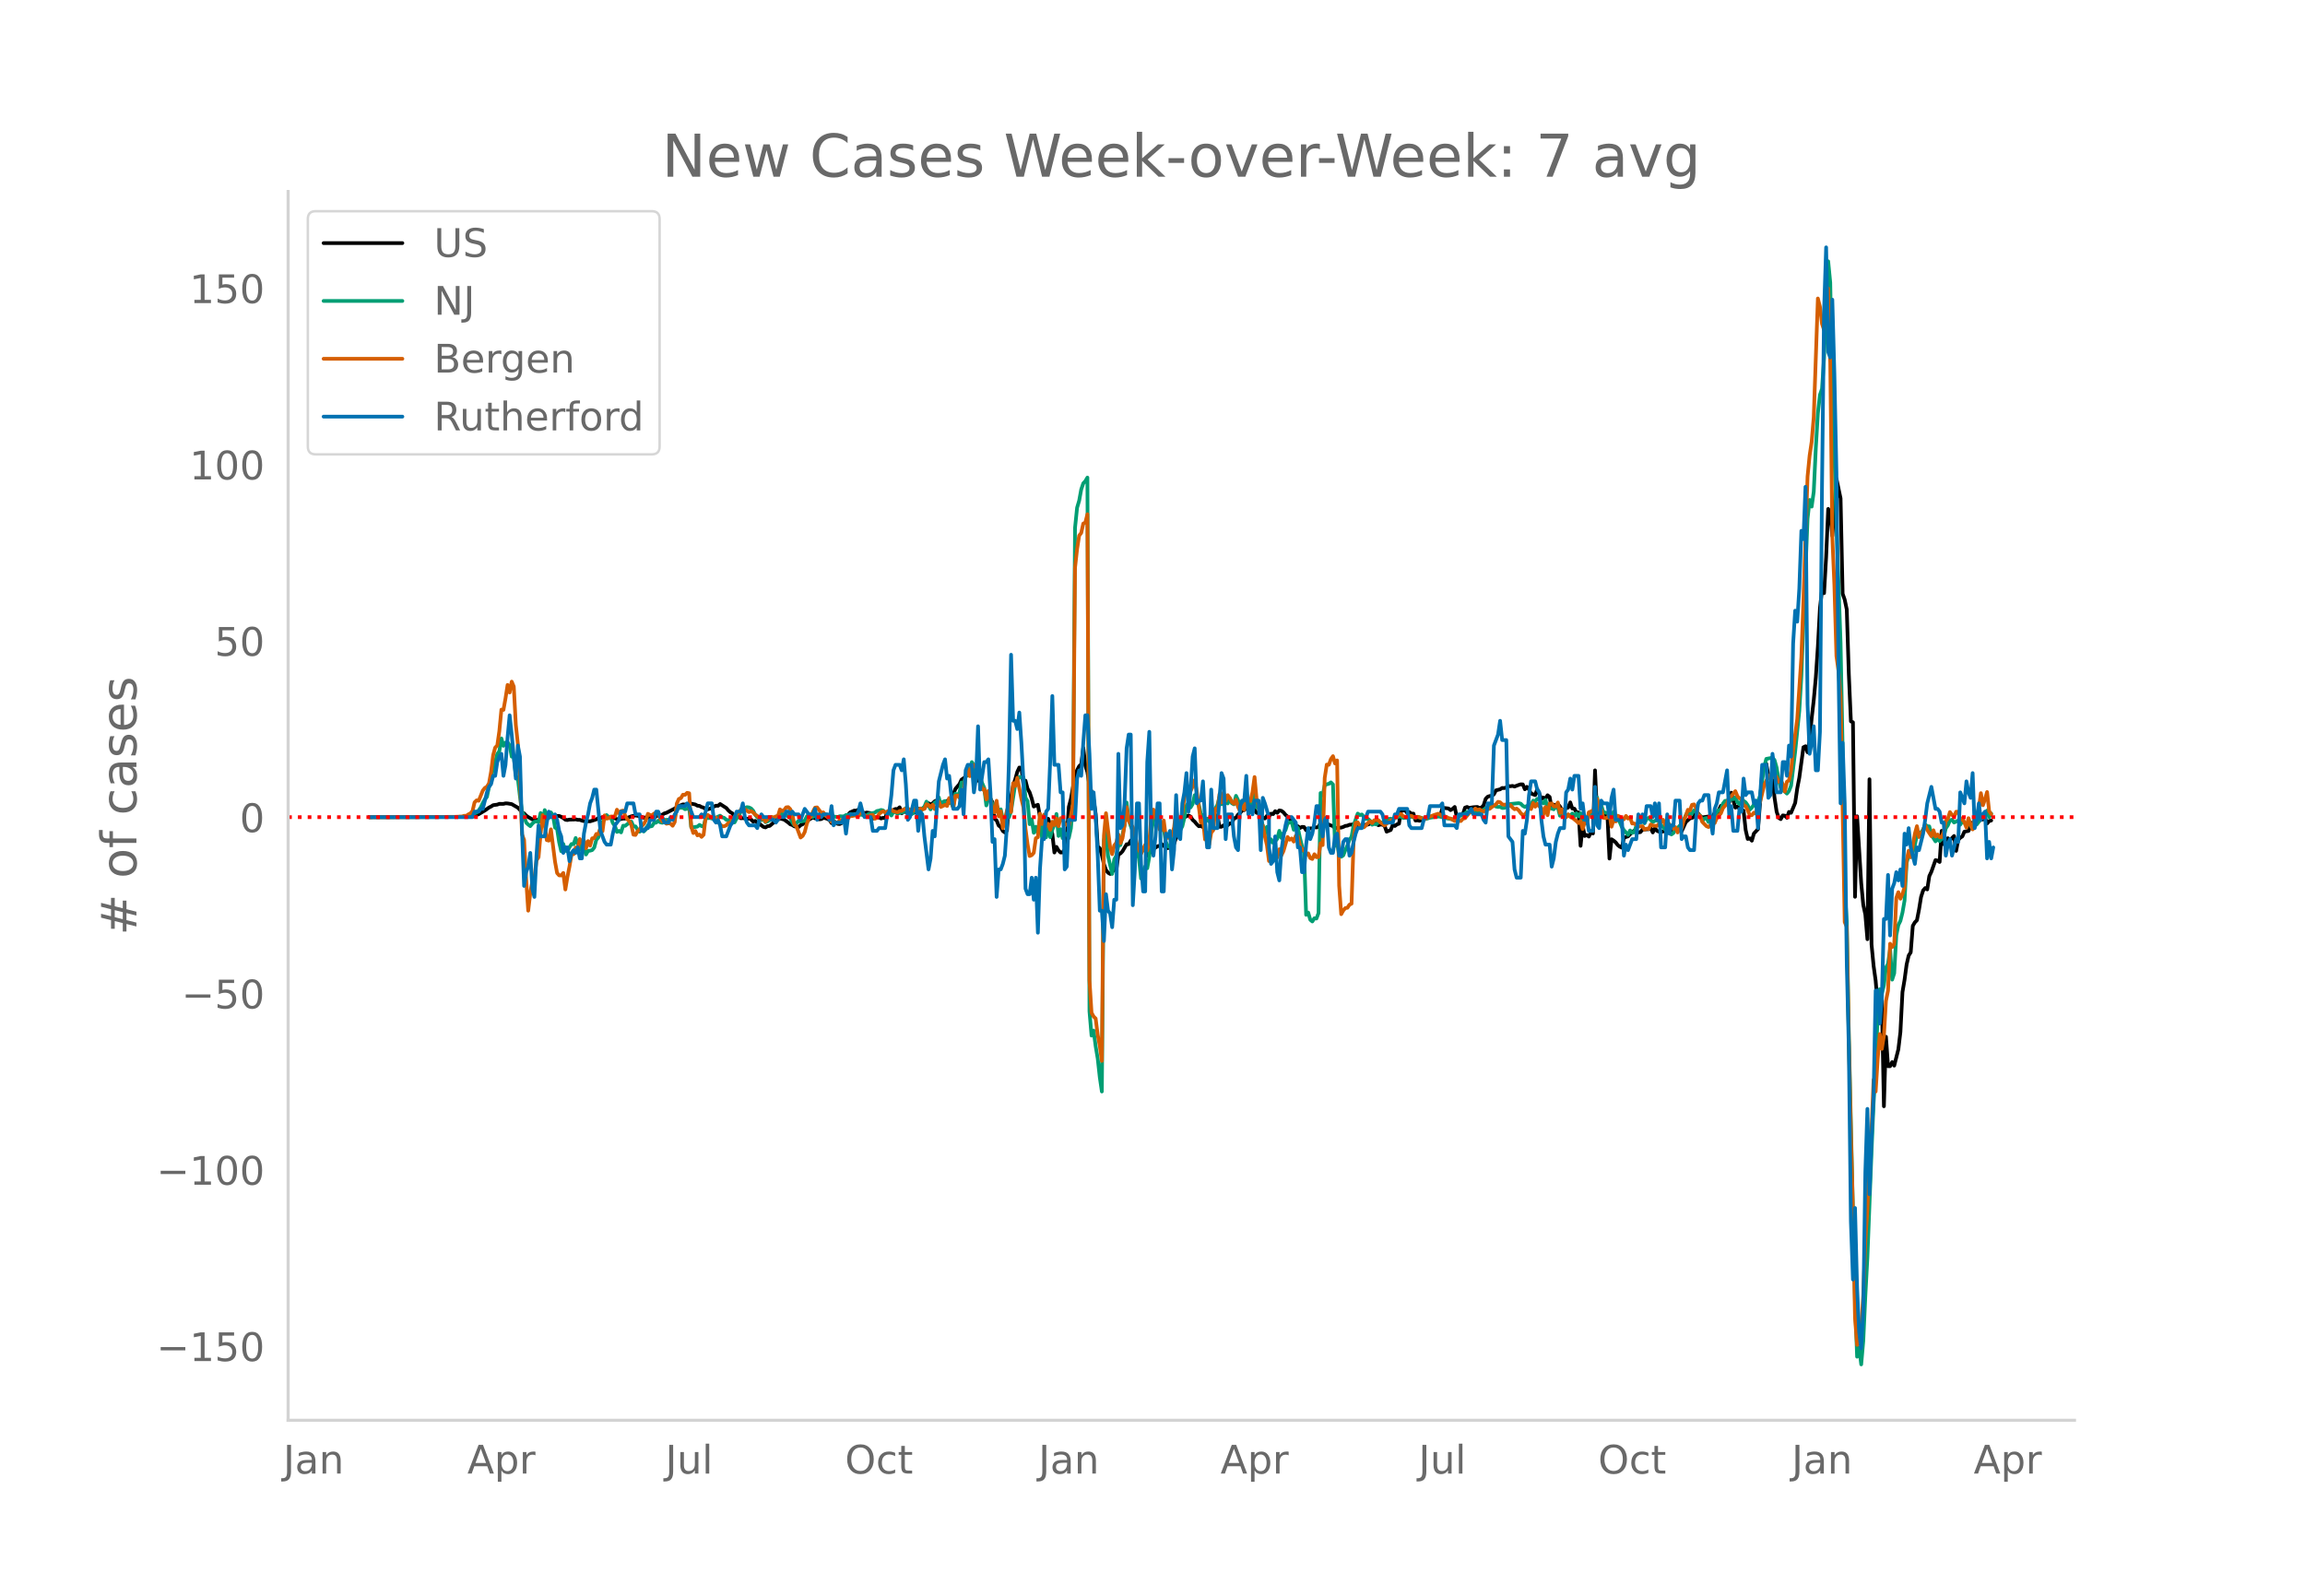 <svg height="864" viewBox="0 0 936 648" width="1248" xmlns="http://www.w3.org/2000/svg" xmlns:xlink="http://www.w3.org/1999/xlink"><defs><style>*{stroke-linecap:butt;stroke-linejoin:round}</style></defs><g id="figure_1"><path d="M0 648h936V0H0z" style="fill:#fff" id="patch_1"/><g id="axes_1"><path d="M117 576.72h725.4V77.76H117z" style="fill:none" id="patch_2"/><path clip-path="url(#pc4ce9378fd)" d="m149.973 331.808 37.707-.104 3.352-.146 1.675-.33 1.676-.615 1.676-1.002.838-.493 1.676-1.203.838-.415.838-.543 1.676-.227.838-.314 1.675.008.838-.204.838.032 1.676.279 2.514 1.457.838.863.838 1.085.838.347.838.91.838.59 1.676.92.837.194.838-.003.838.208.838-.423.838-.154.838-.036.838-.327.838-.449.838-.581.838-.2.838.362 1.676.048.838.348.838.499.838.682.837.124.838-.184 1.676-.01.838-.096.838.222.838-.02.838.325.838.194 2.514.088 1.676-.518.838-.282.837-.532.838-.006.838-.33 1.676.047.838.011.838-.144.838.432.838.047.838.39.838.124 1.676-.356.838.026 2.513-.94 1.676-.357 1.676.289.838.404.838.242 1.676-.256.838.46 2.514-.738.838-.502.838.004.837-.204.838-.534.838-.241 3.352-1.733 1.676-1.097.838-.224.838-.366.838.082 1.676-.3.838-.079 1.675.351.838.49.838.076.838.476.838.218.838.627.838.035.838-.188 1.676-.885.838-.363.838.037.838-.715 2.513 1.616.838.993.838.738.838.467.838 1.339.838.006.838-.162.838.78.838-.06.838.115.838.271.838-.288.838.439.838.89.838-.29.837.686.838.461 1.676 1.277.838.217.838-.52.838-.07 2.514-2.143 1.676-.887 1.676.433 1.675 1.201.838.737.838.285.838.547.838.076.838.216.838-.782.838-.378.838-.846 3.352-1.982.838.424.838-.556.837.946.838-.075.838-.499.838.121.838.282.838.462.838 1.245.838-.858 1.676 1.196.838.05.838-.423 1.676-3.018.838-.315.837-.971 1.676-.73.838.02.838-.395.838.755.838.227.838.459.838-.273 1.676.243.838 2.222.838-.506.838.11.838-.082.838.417.837-.262.838.198.838-2.658.838.445 1.676-1.197.838-.397.838.075.838-.745.838 2.46.838-.772.838.257.838.062.838-.381.838.172.837.412.838-1.983.838.332.838.153.838-.05.838-.208.838-1.54.838-.544.838.512.838-.473.838-.826.838-.36.838.017.838 1.258.838-.165.837-.634.838-.264.838-.533.838-.943.838-1.146.838-2.25 1.676-1.983.838-1.827.838-.536.838-.725.838-.98.838.538.838-.16.838.021.838 1.587.837.336.838 1.15.838 1.952.838 1.259 1.676 3.068.838.352.838 1.315.838 6.755.838.647.838 2.084.838.64.838 1.56.838.615.838-.765.837-12.42.838-1.157.838-4.664.838-2.522.838-3.044.838-1.815.838.127.838 6.686.838-1.472.838 3.27.838 1.465.838 2.525.838 3.244 1.676-.72.837 4.89 1.676 1.999.838-.266.838-.938.838 2.629.838 3.533.838 7.538.838-2.28.838 1.465.838.82.838-.057.838-1.138.838-5.093.838-12.253.837-3.228 1.676-9.527.838-2.157.838-1.61.838-.735.838-6.683.838 7.133.838 2.692.838 5.506.838 2.432.838 3.345.838 5.617.838 13.368.838.625.838 2.788.837 3.719.838 2.368.838 1.072.838.513.838-.788.838-.963.838.139.838-6.273.838-.42.838-.88 1.676-2.87.838-.01.838-1.53.838 1.88.837-.058.838.366.838 1.012.838.509.838-.328.838.663.838 2.128.838-1.03.838-.646.838-1.28.838-.327.838-.534.838-.188.838-.695.838.809.837-.025.838.864.838-.515.838-.334.838-.929 1.676-5.057.838-1.798.838-2.49.838-1.366.838-.491.838-.27.838.434.838 1.35.838.723.838 1.04.837.806.838-.06.838.41.838-2.53.838-.78.838.051.838-.355.838-.692.838.059.838-.547.838 4.686.838-.024.838-.57.838-.186.838.126.837-.742.838.107.838-2.175.838-.223.838-1.262.838-.658.838-1.086.838-.088.838-.88.838-1.151.838-.204.838 2.053.838.036.838 1.233.838.177.837 1.123.838.634.838.358.838-1.067.838.3.838-1.179.838.176.838-1.175.838.656.838-.973.838.155.838.625.838 1.011.838.717.838 1.106.838-.187.837 1.973.838.992.838.043.838.707.838-.466.838.076.838 1.325 1.676-.793.838.075.838-.58.838.144.838-.24.838-1.592 2.513.338 1.676.695.838.208.838.997.838-.25 1.676-.093.838-.28.838-.405.838-.105.838-.376.838-.046.838-.159.837-.027 1.676.722 2.514-.498.838-.08 1.676-.743.838-.248.838.258.838 1.032.838-.297.838.07.838.4.837 2.432 1.676-.69.838-2.123.838.506.838-.644.838-.287.838-5.414.838.066.838-.12.838 1.14.838-.379.838.627.838-.004.838 2.803.838-.092.837.21 4.19-1.662.838.006.838-.171.838.063 1.676-.274.838-2.977.838-.2 1.676.2.837.664.838-.522.838-.767.838 4.113.838-.587.838-.41.838-.235.838-2.603.838-.284.838.4 1.676-.28 1.676-.112.838.436.837-.201.838-.867.838-2.661.838-.87.838-.277.838-.083.838-.63.838-1.594 1.676-.42.838-.547.838.064.838-.265.838-.572.838.076.838-.138.837.256 1.676-.647.838-.256.838.035.838 1.977.838-.988.838 1.056.838 1.66 1.676.632.838-2.386.838 1.844.838 2.131.838-.58.837.426.838-1.364.838.686.838 4.622.838-1.477.838.169.838-.435.838.992.838 1.478.838-.301.838-.474.838-.26.838-2.102.838 2.498.838.046.837 1.563.838-.042.838 13.569.838-8.155.838 4.167.838-.432.838.668.838-1.688.838.444.838-25.65.838 18.034.838-.798.838.658.838-.36.838.849.837-.328.838 17.763.838-7.836.838.542.838.707.838 1.094.838.675.838.382.838-3.96.838-.379.838-.232 1.676-1.748.838-.575.838.167.838.543.837-.118.838-1.024 2.514-.17.838-.348.838 1.678.838-1.727.838 1.05.838.35.838.095 1.676-.312.838-2.953.838 2.547.837.034.838-.587.838-.193.838-.005.838.26.838.924 1.676-3.708 1.676-1.493.838-.206.838-.426.838-2.212.838.887.838 1.098.837.457 2.514-.372.838 1.067.838-1.03.838-1.49.838.958.838-2.152.838-1.68.838.106.838-1.264 1.676-.159.838-3.999 1.675 6.051.838-.389.838.741.838.326.838.608.838 7.797.838 3.642.838-.246.838.946.838-2.938 1.676-1.754 1.676-22.26.838-3.107.837-1.125.838 4.755 1.676 1.341.838 7.671.838 5.604.838 2.51.838.551.838-1.515.838.115.838.84.838-2.369.838.357 1.676-4.017.837-5.896.838-4.347 1.676-12.359.838-.417.838 2.47.838-5.056.838-8.765.838-7.395.838-9.16.838-12.525.838-15.575.838-7.42.838 1.267.838-14.633.838-19.57.837 1.894.838 9.08 1.676-23.277 1.676 8.015.838 38.72.838 2.417.838 3.987.838 26.208.838 19.21.838.388.838 70.87.838-32.69 1.675 27.166.838 8.8.838 3.916.838 10.023.838-64.953.838 67.068.838 8.676.838 6.044.838 10.068.838.588.838-2.674.838 43.027.838-28.235.838 11.962.838-.002.837-1.667.838 1.438 1.676-6.618.838-7.019.838-16.252.838-4.948.838-6.21.838-3.65.838-1.339.838-10.725.838-1.429.838-.842.838-4.296.838-5.17.837-2.621.838-.99.838.553.838-5.397.838-1.778 1.676-4.729.838.202.838.552.838-12.641.838 5.431.838-1.885.838-.547.838.796 1.676-1.693.837 6.04.838-4.361.838-.995.838-.506.838-1.944 1.676-.302.838-1.916.838-1.493.838-.133.838-.707.838.168.838-.43.838-.115.838-.69.837 2.312.838-.997.838-.23h0" style="fill:none;stroke:#000;stroke-linecap:round;stroke-width:1.5" id="line2d_1"/><path clip-path="url(#pc4ce9378fd)" d="m149.973 331.807 37.707-.096 2.514-.258.838-.194.837-.331.838-.684.838-.28.838-.897.838-1.23.838-1.795.838-1.5.838-.96 1.676-8.089.838-3.325.838-2.6.838-3.382.838-1.129.838-5.214.837 3.006.838-1.309.838-.163.838 1.301.838 4.572.838-.085.838 7.762.838 1.396.838 7.14.838 5.979.838 1.845.838 2.732.838.81.838.638.838-1.018.837-.767.838-.129.838.314.838-3.736.838 3.623.838-4.807.838 1.98.838 1.226.838-2.266.838 1.262.838 4.896.838.585.838 5.395.838 3.623.838-2.935.838 2.704.837.281.838-1.681.838-1.31.838.094.838-2.518.838 2.419.838.221.838 2.515.838-1.181.838 2.722.838-1.453.838-.097.838-.233.838-1.034.838-3.174.837-.93.838-3.92.838-2.417.838-1.22.838-1.53.838.811.838-.016.838 2.44.838 1.1.838 2.513.838-.426.838.608.838-2.713.838.041 1.675-1.287.838-.417.838 1.932.838.012.838 1.35.838.812.838-.748.838.652.838-.848.838-1.688.838.541.838-.21.838-1.315.838-.066.838-.811.838.69.837.171.838-1.15 1.676-.091.838-.373.838.064.838-.355.838-4.192.838.097.838-.124.838.071.838.54.838-.185.838-.511.838 8.02.837.002 1.676-.254.838-.695.838.47.838.258.838-3.522.838.06.838-.088 1.676.447.838-.585 1.676-.778.838.645.837.248.838.783.838.136 1.676.965.838-.062.838-1.649.838-.732.838-2.087 1.676-1.389.838-.336.838.131.838.405.838.908.838 1.658.837 1.046.838.73.838.42.838-.48.838 1.295.838-.33 3.352-1.856.838-.258.838-1.244.838.205.838.815.838-.138 1.675 1.025.838 1.93.838 1.129.838-.785.838-1.074.838.325 1.676-.302.838-1.757.838-.802.838.993.838-.018.838-.486.838-.132.837-.357.838.314.838-.053.838-.36 2.514.795 2.514.327.838-.34.838.077.838-.043.838-.489.838-.092.837-.228.838.028.838.258.838-.392.838-.129.838.39.838.099.838.345.838-.11.838-.639 2.514-.548.838-.65.838-.126.838-.302.837.212.838.73.838.496.838-.33.838 1.15.838-1.46.838.154.838.645.838-.454.838-.014.838-.428.838-1.45.838 2.33.838.414.838-.352.837-.92.838-1.761 1.676 1.607.838-1.193.838-.668.838-2.084 1.676 3.153.838-1.518.838-1.264.838-.454.838-1.603.838 3.503.838-1.75.837-.295.838 1.11.838-.306.838-.056.838 1.719.838-5.494.838.793.838-1.24.838-4.09.838.348 1.676-4.996.838 1.585.838-5.194.838 1.218.838 3.925.837-.845.838 1.934.838 2.32.838 1.923.838 7.129.838-2.767h.838l.838 2.267.838.919.838-.553.838 2.725.838-1.016.838 4.038.838-.19.838-.55.837-.067.838-2.53 1.676-10.847.838-1.76.838-1.241.838.193.838-.016.838 8.248.838 1.396.838 9.367.838-1.985.838 5.482.838-2.483.838 2.745.837-5.203.838 6.83.838-6.673.838 6.592.838-4.945.838 4.906.838-3.027.838-2.114.838-4.277.838 8.927.838-2.764.838 3.646.838-1.845.838.132.838 1.665.837-3.925.838-9.685.838-112.342.838-8.183.838-2.822.838-4.586.838-2.485.838-.893.838-1.442.838 216.744.838 9.87.838-2.055.838 6.38.838 5.012.838 7.628.838 5.726.837-101.968.838-3.96.838 10.285 1.676 7.292.838-5.899.838-1.488.838-4.086.838-.248 1.676-8.181.838-9.1.838 6.962.838 2.58.838 2.114 1.675 8.396.838 2.66.838 8.163 1.676-4.925.838.751.838-4.729.838-10.498.838-4.201.838-2.907.838-.025.838 5.086.838.373.838.854.837 5.344.838 1.72.838.438.838.29.838-4.669.838-5.47.838 1.223.838 1.682.838-1.564.838-3.476.838-4.92.838-1.142.838 1.89.838-1.395.838-3.602.838 1.568.837 2.29.838 3.846.838.528.838 2.932.838-1.626.838 1.126.838-2.31.838-1.587.838-1.285.838-1.52.838-3.11.838 2.87.838-1.044.838-.085.838.788.837-2.066.838 1.985.838.429.838-3.444.838 1.735.838 2.731.838-2.374.838 2.96.838-3.085.838-.324.838 2.34.838.488.838-5.049.838 5.245.838-.05.837 4.539 1.676 5.737.838-2.305.838 6.771.838-1.69.838 1.44.838-.669.838-1.002.838-3.231.838 2.881.838-1.985.838-1.207.838-2.693.838-.405.838-.143.837 3.126.838-1.36.838.632.838 3.996.838 3.367.838 2.804.838 25.094.838-.922.838 2.94.838.686.838-1.313.838.126.838-2.208.838-48.774.838.933.837-4.105.838-.357.838-.2.838-.588.838.837.838 24.919.838-1.56.838 5.669.838.354.838-.566.838-2.154.838-1.817.838-2.366.838-1.213.838-4.61 1.675-4.815.838.608.838-.235.838 1.018.838.783.838.016.838.691.838 1.647.838-.334.838.2.838-.785.838-.058.838.168.838-.124.837-.951.838-.52.838-.042.838.193.838-.617.838-.076.838-.4.838.105.838.488 2.514-.147.838-.433.838.38.838-.025.838-.157.837.14 2.514.69 1.676-.528 3.352-.565 1.676.337 1.676.456 2.513.396 4.19-1.916.838-.438.838-.64 2.514-.01.838-.269 1.676.134.837-.198.838-.58.838-.427.838-.735.838-.17.838-.053.838-.258.838.366.838.196.838-.072.838.473.838-.021 1.676-.719.838-.882 3.351-.332.838.21.838.862.838.467.838-.4.838.002.838-.625.838-1.538.838.313.838-1.06.838.286.838 1.071.838.507.837-1.377.838 3.296.838-.164 1.676.643.838-1.025.838.313.838 3.326 1.676-.935.838 1.004.838-.541.838.612.838-1.05.838 1.172.837-1.239.838 1.235.838-1.288.838 4.71.838-2.406.838 1.888.838-4.113.838.156.838-.62.838 1.956.838-7.965.838 5.616.838-2.488.838 2.808 1.675.433.838-1.115.838 3.586.838-2.992.838 3.35.838-.35.838 1.192.838 1.983.838 1.249 1.676 1.92.838-1.798.838.979.838-.208.838-2.632.838-1.27.837-.084.838-.482.838.776.838-1.748.838-.442 1.676 1.714.838-.54.838-.09.838.38.838 1.572.838.62.838 1.188.838-.242.838.917.837 1.23.838-.592.838-1.864.838-.147 1.676-1.822.838-1.472.838-1.895.838-1.537.838 1.666.838-.926.838-1.237.838.686.838 1.136.838.4.837 2.207.838-1.103.838-.191.838 1.651.838-.352.838-1.168.838-.763.838-1.796.838-.822.838-.143.838-2.45.838-1.104.838-.06.838.07.838-.763.838.041.837-.75.838 2.012.838.758.838-1.442.838.115.838.627.838 1.182.838 1.773.838-.843.838-1.19.838.667.838-1.658.838-2.84 1.676-11.625.837-3.132 1.676-.318.838-.207.838 1.05.838 3.038.838 5.164.838 2.95.838 1.055.838.58.838.782.838-1.04.838-2.15 1.676-13.873 1.675-16.528.838-14.248 2.514-63.782.838-7.626.838 2.715.838-6.087.838-17.62.838-14.174.838-7.46.838-2.472.838-12.62.838-21.59.838-17.597.837 8.648.838 45.983.838 23.138.838 29.024 1.676 48.205.838 42.806.838 57.171.838 13.085.838 46.27 2.514 107.268.838 23.221.838-3.798.837 6.924.838-9.503.838-18.21.838-15.706 1.676-42.912.838-19.748.838-14.39.838-21.792.838-10.111.838 1.769.838-3.37.838-7.202.838-1.504.838-5.84.837 12.277.838-2.596.838-15.35.838-4.232.838-1.677.838-3.385.838-4.833.838-15.316.838-3.11.838.714.838-2.001.838-2.794.838-4.213.838-.615.838-.4.837-1.088.838-2.084.838.663.838.088.838 3.436 1.676 2.649.838-.956.838.855.838-.896.838-.655.838-3.662.838-1.197.838-2.034.838-.247.838 1.138 1.675-.797.838 1.677.838-1.32.838.454.838.9.838-1.328.838 1.757.838 1.25.838-2.724.838.914.838-1.098.838-1.744.838.106 1.675-2.907.838 2.757.838-1.53h0" style="fill:none;stroke:#009e73;stroke-linecap:round;stroke-width:1.5" id="line2d_2"/><path clip-path="url(#pc4ce9378fd)" d="m149.973 331.807 34.355-.11 3.352-.131.838-.307.838.022.838-.593.838-.417.837-.921.838-3.534.838-.834.838.176 1.676-4.148.838-1.053.838-.527.838-1.338.838-4.675.838-6.737.838-3.116.838-.834.838-5.838.838-8.734.837.11.838-4.697.838-5.442.838 3.072.838-4.41.838 1.996.838 15.603.838 7.77.838 14.264.838 22.406.838 2.216.838 15.999.838 12.75.838-7.132.838-5.004.837-1.12.838-7.153.838-1.295.838-9.459.838-7.637.838 3.797.838 6.364.838.198.838-4.587 1.676 13.167.838 4.587.838.944.838.022.838-1.01.838 6.715.837-5.113.838-4.191.838-5.026h.838l.838-2.721.838.57.838-3.994.838 1.536.838-.965.838 3.204.838-2.94.838 1.843.838-2.963.838-.11.838-1.668.837.066.838-2.523.838 1.36.838-6.452.838 1.317.838-.176.838-.68 1.676.022.838-2.787.838 1.426.838-.877.838-.198.838 2.107.838 1.448.837.659.838 1.777.838 3.797.838.11.838-1.493.838-.746.838-1.383.838-.768.838-1.492.838-2.7.838.462.838.175.838-.746.838-.176.838-.307.838 2.59.837 1.119.838-.549.838 1.449.838-.176.838.154.838.856.838-1.493.838-7.527.838-1.865.838-.33.838-1.404.838.066.838-.812.838.154.838 13.562.837 2.59.838-.813.838 1.778.838-.33.838.944.838-.877.838-7.22.838-.812 1.676 1.14.838.418.838-.483.838 1.624.838 1.097.838.834.837-.066.838-.35.838-.966.838-.154.838-1.448.838-.834.838-1.164.838-.526.838-1.23.838.747.838-.9 1.676 1.098.838-.396.838.55.838.877.837.505.838 1.031.838.351.838-.483.838 1.449.838-.944 1.676-1.01.838.308.838-.483.838-.044.838-2.809.838.659.838-.352.838-1.119.837-.11.838.834.838 2.151.838 4.17.838.724 1.676 4.477.838-.659.838-1.558.838-3.313.838-2.107.838-.878.838-2.019.838-1.602.838-.11 1.675 2.217.838-.198.838 1.207 1.676 1.383.838 1.295.838-.352.838.571.838.11.838-1.098.838-.043 1.676-.637.838.022.837-1.01.838.045.838-.198 1.676.154.838-1.624.838.175.838 1.405 1.676.35.838-.614.838-.087.838 1.536.838-.351.838-1.537.838-.702.837-.46.838.46.838-.066.838-.855.838-.11.838.592 1.676.417.838-.548.838-.022.838-.659 1.676-.22.838.352.838.505.837-.198.838-1.119.838 1.12.838-.79.838.416.838-.241.838-1.866.838.286.838.987.838-1.075.838 1.778.838-.637.838-2.37.838 2.129 1.675-.812.838.417.838-3.226.838 1.382.838 2.568.838-4.806.838-.198.838.988.838-2.15.838.394.838-7.351.838-2.963.838 3.248.838-3.116.838-1.427.838.79.837-.11.838 5.904.838 3.292.838-.066.838 4.17.838-3.468.838 3.182.838 4.301.838 1.317.838-4.784.838 6.342.838-2.063.838 6.891 1.676-7.242.837-2.414.838 3.073.838-11.741.838 1.163.838-3.336 1.676 8.537.838 3.511.838 8.69.838 6.255.838 4.784.838-.351.838-.944.838-5.925.838-.417.837-9.59.838 4.257.838-3.84.838 4.543.838-.834.838 2.458.838-3.292.838 1.382.838-2.699.838 3.138.838-3.27.838.549.838 1.865 1.676.637.837-4.17.838-4.784.838-95.77.838-7.593.838-5.464.838-1.076.838-3.818.838-.395.838-3.402.838 189.214.838 13.255.838 1.514.838.834.838 6.65.838 4.389.838 6.144.837-91.424.838-9.152 1.676 13.804.838 2.831.838-3.533.838-1.12.838-3.357.838 3.511.838-1.953.838-5.31.838-7.374.838 5.53.838 1.426.838 1.207.837 2.831.838 4.06.838 2.348.838 1.624.838-2.085.838-1.645.838 2.37.838-3.71.838-10.928.838-1.997.838 3.577.838.461.838 4.038.838.285.838-3.928.837 6.693.838.373.838-1.185.838.11.838-3.182.838-7.198.838 6.298.838-1.755.838-3.16.838-6.32.838-3.315.838-1.053.838 1.712.838-1.822.838-2.611.838 4.652 1.675 12.597.838-1.405.838 8.252.838-2.765.838 4.828.838-4.806.838-1.01.838-8.69.838.702.838-6.627.838 3.357.838-4.016.838 3.336.838-2.282.837 1.14.838 1.625.838.724.838-1.624.838 2.919.838 1.69.838-2.393.838 1.778.838-4.301.838.548.838.264.838-3.621.838-6.101.838 9.13.838 2.26.837 7.483.838.79.838 4.455.838 3.555.838 6.43.838-1.953.838 1.734.838-2.656.838 1.427.838-3.358.838 2.502.838-1.712 1.676-5.75.838 1.12.838-.527.837 1.273.838-2.392.838.285.838 3.665.838 1.975.838-.483.838 2.239.838-.505.838 1.91.838.372.838-1.931.838 1.207.838-.066.838-5.618.838.768.837-27.278.838-5.42.838.087.838-2.304.838-1.207.838 2.963.838-1.23.838 50.848.838 11.587.838-1.514.838-.965.838-.11.838-1.273.838-.395.838-25.544.837-7.33.838-.154.838 1.383.838.175.838.44.838-.769.838-.987.838-.68.838.745.838-1.163 1.676-.044.838.988.838.527.838.658 1.675-1.47.838-.593.838-.307 1.676-1.405.838-.746.838-.153.838.943.838.154.838-.066.838-.33.838.067.838.46.838.22.838-.33 1.675.55.838.526.838-.307.838-.724.838-.066 1.676-.68 1.676-.527.838.33.838.811.838-.11.838.264.838.504.837.154 1.676 1.01.838-.22.838.198.838.022.838-.944.838-.198 1.676-2.106.838-.395 1.676-1.427.838.57.838-.24 1.675.965 1.676-1.053.838-.154.838-.724 1.676-1.098.838-.987.838.175.838.834.838.176.838-.132.838.637.838-.417.838 1.031.837.702.838-.263.838.702.838 1.141.838.79.838-.24.838-1.098.838-1.514.838.417.838-2.48.838 1.536.838-1.229.838 1.097.838.57.838 2.546.837-2.874.838 3.313.838-4.718.838-.022.838 1.141.838.066.838-1.624.838 4.258.838-1.515.838 2.414.838.856.838-1.185.838 1.032.838.329 1.675 1.382.838.812.838-.877.838 3.27.838-2.788.838.132.838-4.148.838-.307.838-.439.838 1.888.838-6.65.838 4.455.838-.132.838 3.358.838.22.837-.22.838-1.427.838 5.114.838-2.765.838.658.838-2.348.838.373.838.834.838.241.838-1.36.838 1.075.838-.549.838 2.546.838-.022 1.676 1.25 1.675-.13.838 1.36.838-.395.838.153.838-1.821.838.439 1.676.175 2.514-2.523.838 2.128.838-1.492.838 1.251.837.966.838.768.838-.615.838 2.15.838-1.491.838-.154.838-3.16.838-1.975.838-2.436.838.285.838-2.304.838-.176.838 1.493.838 2.94.838.264.837 2.436 1.676 1.711.838.351.838-.79.838-1.711.838.877.838-1.997.838-1.14.838-.79.838-2.13 1.676-1.865.838-2.809.838-.153 1.675-2.063.838 2.04.838.878.838.022.838 2.941.838.198.838 1.667.838 2.063.838-.044.838-1.053.838.373.838-3.094.838-1.558 1.676-6.957.837-1.712.838-1.163.838-1.36.838 1.25.838-1.01.838.79.838 1.91.838-.746.838 1.756.838 2.984.838-4.016.838-.526.838-3.929.838-8.273 1.675-12.728 1.676-25.062.838-22.977 1.676-50.43.838-8.515.838-5.662.838-9.964 1.676-48.148.838 3.358.838 6.913.838 2.523.838-7.549.838-9.327.837 30.22.838 70.62.838 19.619.838 28.836.838 6.1.838 10.36 1.676 91.555.838 1.91.838 45.47.838 37.659.838 32.61.838 43.124.838 10.907.838-.659.837-6.627.838-12.794.838-22.056.838-12.618.838-21.902.838-10.687.838-20.322.838 4.784.838-13.255.838-10.073.838 6.013.838-5.31.838-14.177.838-4.148.838-19.07.837 1.382.838-1.25.838-18.698.838-2.37.838 2.677.838-1.91.838-2.808.838-10.863.838-3.928.838 2.59 1.676-9.481.838-3.073.838 4.433.838-1.01 1.675-3.862.838 1.997 1.676 2.524.838-2.414.838 2.546.838-.834.838 1.075.838-.022.838-2.172.838-4.433.838-.878.838-2.677.838 1.163.838.614.837-1.91h.838l.838 3.359.838-.725.838 1.69.838 2.129.838-3.84.838 2.808.838 1.756.838-5.31h.838l.838-3.38.838-6.035.838 4.915.838-2.48.837-2.896.838 7.747.838 1.25h0" style="fill:none;stroke:#d55e00;stroke-linecap:round;stroke-width:1.5" id="line2d_3"/><path clip-path="url(#pc4ce9378fd)" d="M149.973 331.807h41.896l.838-2.235h1.676l.838-1.118h.838l1.676-6.706.838-2.235.838-1.118.838-3.353h.838l.838-5.589.838-2.235.838-1.118.837 8.942.838-4.471.838-11.177.838-8.942.838 7.824 1.676 17.883.838-13.412.838 4.47.838 30.179.838 22.354.838-5.588.838-2.236.838-5.588.838 14.53.837 3.353.838-16.766.838-12.294.838 4.47h1.676l.838-5.588.838-4.471.838 2.235h.838l.838-1.117.838 2.235.838 4.471.838 2.235.838 6.707.838-2.236h.837l.838 5.589.838-3.353.838-1.118.838 1.118.838-2.236.838 4.471h.838l.838-10.06.838-4.47.838-3.353.838-4.471.838-2.236.838-3.353h.838l1.675 16.766 1.676 4.47.838 1.119h1.676l.838-4.471.838-3.353 1.676-2.236.838-3.353h1.676l.838-3.353h2.513l.838 4.47h1.676l.838 6.707h.838l.838-1.118h.838l.838-3.353h1.676l.838-3.353h.838l.838 2.235h.837l.838 2.236h1.676l.838-2.236.838 1.118.838-2.235.838-1.118.838-2.235h2.514l.838-1.118.838 1.118 1.675 4.47h2.514l.838-1.117.838 1.117.838-2.235.838-3.353h1.676l.838 6.706.838 1.118.838-1.118.838 2.236.838 4.47h1.675l1.676-4.47.838-1.118 1.676-4.471h1.676l.838-3.353.838 5.588.838 2.236.838 1.118h2.514l.837 1.117.838-3.353.838-2.235.838 1.117h2.514l.838 1.118h.838l.838 1.118 1.676-2.236h1.676l.838-2.235h.837l.838 1.118.838-1.118.838 1.118h1.676l.838 2.235 1.676-4.47 1.676 2.235h1.676l.838-2.236.838 4.471.837-2.235.838 1.117.838-1.117h1.676l.838 2.235.838-5.588.838 7.824.838-1.118h2.514l.838-2.236.838 6.707.838-6.707.837-1.117h2.514l.838-1.118.838-3.353.838 3.353.838 2.235h2.514l.838 5.589h1.676l.838-1.118h2.513l.838-5.588.838-1.118.838-6.706.838-10.06.838-2.235h1.676l.838 2.235.838-4.47.838 10.059.838 14.53.838-1.118 1.675-6.706h.838l.838 12.295.838-7.824.838 1.118.838 8.941 1.676 13.413.838-4.47.838-11.178.838 2.235 1.676-22.354 1.676-6.706.837-2.236.838 7.824.838-1.117.838 7.824.838 5.588h1.676l.838-1.117.838-6.707.838 10.06.838-17.884.838-2.235h1.676l.838 11.177.838-5.589.837-21.236.838 25.707 1.676-11.177h.838l.838-1.118.838 13.413.838 20.119.838-1.118.838 23.472.838-11.177h.838l.838-2.235.838-3.354.838-12.294.837-26.826.838-42.473.838 26.825h.838l.838 3.353.838-6.706.838 12.295.838 15.648.838 43.591.838 2.236h.838l.838-6.707.838 8.942.838-8.942.838 22.355.837-25.708.838-12.295h.838l.838-11.177.838-1.118.838-20.119.838-25.707.838 27.943h1.676l.838 11.177h.838l.838 31.296.838-1.118.838-19h2.513l.838-16.767.838-3.353.838 2.236.838-13.413.838-11.177h.838l.838 15.648.838 22.354.838-6.706.838 10.06.838 15.647.838 22.355h.838l.837 12.295.838-19.001.838 6.706.838 1.118.838 5.588.838-11.177h.838l.838-59.24.838 30.18.838-1.118.838-8.942.838-22.354.838-5.59h.838l.838 69.3.837-14.53.838-26.826h.838l.838 24.59.838 11.177h.838l.838-52.533.838-12.295.838 45.827.838 4.47.838-7.824.838-13.412h.838l.838 35.767h.838l.837-23.472.838 1.117.838-2.235.838 15.648.838-7.824.838-22.354.838 16.765.838 1.118.838-14.53.838-4.471.838-7.824.838 15.648.838-8.942.838-13.412.838-3.353.838 22.354.837-1.118h.838l.838-7.824.838 15.648.838 11.177h.838l.838-23.472.838 15.648h1.676l.838-12.295.838-10.059.838 2.235.838 24.59.838-10.06h1.675l.838 8.942.838 4.471.838 1.118.838-17.883.838-2.236h.838l.838-10.06.838 15.649.838-3.353.838 3.353.838-5.589h1.676l.837 20.119.838-21.237.838 2.236 1.676 5.588v12.295l.838 6.707.838-1.118.838-10.06.838 14.53.838 3.354.838-12.295.838-5.589.838-4.47.838-3.354h1.676l1.675 2.236.838 10.06h.838l.838 10.059h.838l.838-11.177.838-6.707.838 4.471.838-2.235.838-4.471.838-6.706h.838l.838 7.824.838 4.47.837-6.706.838-1.118.838 12.295.838 2.236h.838l.838-6.707.838-1.117.838 8.941h.838l.838-5.588.838-1.118h.838l.838 6.706.838-1.117.838-4.471.837-3.353.838-2.236h1.676l.838-4.47h.838l.838-2.236h5.028l.838 1.118.838 3.353h3.351l.838-3.353h.838l.838-2.236h3.352l.838 6.707.838 1.117h4.19l.837-3.353.838-1.118h.838l.838-4.47h4.19l.838-1.118.838 8.942h4.19l.837 1.117.838-5.588h3.352l1.676-2.236.838 2.236h3.351l.838 2.235.838 1.118.838-7.824h1.676l.838-23.472 1.676-4.471.838-5.589.838 7.824h1.676l.838 39.12 1.676 2.236.837 11.177.838 3.353h1.676l.838-19.001.838 1.118.838-5.589.838-10.06.838-5.588h1.676l.838 3.353.838 1.118.838 11.177.838 6.706.837 3.354h1.676l.838 8.941.838-3.353.838-6.706.838-3.353.838-2.236h1.676l.838-14.53.838-1.118.838-4.47.838 4.47.838-5.588h1.675l.838 13.412.838-2.235.838 6.706.838-1.118.838 5.589h1.676l.838-17.883.838 15.648.838 1.117.838-11.177.838 1.118h1.675l.838 5.588.838-7.824.838-3.353.838 12.295h2.514l.838 14.53.838-4.47.838 2.235 1.676-4.47h1.676l.838-10.06.837 3.353.838-3.353.838 3.353.838-6.706h1.676l.838 4.47.838-5.588.838 6.706.838-6.706.838 17.883h1.676l.838-13.412.838 7.824.837-3.353h.838l.838-10.06h1.676l.838 15.648.838-1.118h.838l.838 4.471.838 1.118h1.676l.838-13.413.838-5.588.838-1.118h.837l.838-2.235h1.676l.838 10.06.838 5.588.838-10.06.838-2.235.838-4.471h1.676l1.676-8.942.838 17.884.838-3.353.838 10.059h1.675l.838-8.942.838 1.118.838-13.413.838 6.707.838-1.118h1.676l.838 4.47.838-1.117.838 11.177 1.676-25.707h1.675l.838 13.412.838-1.117.838-16.766.838 6.706.838 8.942h1.676l.838-12.295h.838l.838 5.589.838-12.295.838 4.47.838-45.826.838-13.412.837 4.47.838-13.412.838-23.472.838 3.353.838-21.237.838 88.3.838 20.119.838-4.47.838-6.707.838 17.883h.838l.838-15.648.838-99.477.838-71.534.838-25.707.838 42.473.837 2.236.838-23.472.838 30.178.838 40.238.838 79.358.838 54.768.838-24.59.838 24.59.838 64.827.838 34.65.838 70.416.838 23.472.838-29.06.838 32.413.838 17.884.837 6.706.838-15.648.838-55.886.838-25.708.838 34.65.838-22.355.838-17.883.838-42.473h.838l.838 13.412.838-10.06.838-32.413h.838l.838-17.884.838 24.59.837-19 .838-2.236.838-4.471.838 3.353.838-4.47.838 6.705.838-21.236.838 4.47.838-6.706.838 7.824 1.676 6.707.838-6.707.838 1.118 1.675-6.706.838-5.589.838-6.706 1.676-6.706 1.676 8.941h.838l.838 1.118.838 4.47h.838l.838 13.413.838-4.47.838-2.236.838 6.706 1.675-6.706.838 1.118.838-20.119 1.676 4.47.838-8.94.838 4.47.838 2.235.838-10.059.838 22.354.838-3.353.838-6.706.838 6.706.838-2.235.838-1.118.837 19.001.838-6.706.838 6.706.838-4.47h0" style="fill:none;stroke:#0072b2;stroke-linecap:round;stroke-width:1.5" id="line2d_4"/><path clip-path="url(#pc4ce9378fd)" d="M117 331.807h725.4" style="fill:none;stroke:red;stroke-dasharray:1.5,2.475;stroke-dashoffset:0;stroke-width:1.5" id="line2d_5"/><path d="M117 576.72V77.76" style="fill:none;stroke:#d3d3d3;stroke-linecap:square;stroke-linejoin:miter;stroke-width:1.25" id="patch_3"/><path d="M117 576.72h725.4" style="fill:none;stroke:#d3d3d3;stroke-linecap:square;stroke-linejoin:miter;stroke-width:1.25" id="patch_4"/><g id="matplotlib.axis_1"><g id="xtick_1"><g style="fill:#696969" transform="matrix(.16 0 0 -.16 115.016 598.378)" id="text_1"><defs><path d="M9.813 72.906h9.859V5.078q0-13.187-5-19.14-5-5.954-16.094-5.954h-3.75v8.297h3.078q6.531 0 9.219 3.672Q9.813-4.39 9.813 5.078z" id="DejaVuSans-74"/><path d="M34.281 27.484q-10.89 0-15.093-2.484-4.204-2.484-4.204-8.5 0-4.781 3.157-7.594 3.156-2.797 8.562-2.797 7.485 0 12 5.297 4.516 5.297 4.516 14.078v2zm17.922 3.72V0H43.22v8.297Q40.14 3.328 35.547.953q-4.594-2.375-11.234-2.375-8.391 0-13.36 4.719Q6 8.016 6 15.922q0 9.219 6.172 13.906 6.187 4.688 18.437 4.688h12.61v.89q0 6.203-4.078 9.594-4.078 3.39-11.453 3.39-4.688 0-9.141-1.124-4.438-1.125-8.531-3.375v8.312q4.921 1.906 9.562 2.844 4.64.953 9.031.953 11.875 0 17.735-6.156 5.86-6.14 5.86-18.64z" id="DejaVuSans-97"/><path d="M54.89 33.016V0h-8.984v32.719q0 7.765-3.031 11.61-3.031 3.858-9.078 3.858-7.281 0-11.484-4.64-4.204-4.625-4.204-12.64V0H9.08v54.688h9.03v-8.5q3.235 4.937 7.594 7.374Q30.078 56 35.797 56q9.422 0 14.25-5.828 4.844-5.828 4.844-17.156z" id="DejaVuSans-110"/></defs><use xlink:href="#DejaVuSans-74"/><use x="29.492" xlink:href="#DejaVuSans-97"/><use x="90.771" xlink:href="#DejaVuSans-110"/></g></g><g id="xtick_2"><g style="fill:#696969" transform="matrix(.16 0 0 -.16 189.76 598.378)" id="text_2"><defs><path d="M34.188 63.188 20.797 26.906h26.812zm-5.579 9.718h11.188L67.578 0h-10.25l-6.64 18.703h-32.86L11.188 0H.78z" id="DejaVuSans-65"/><path d="M18.11 8.203v-29H9.077v75.484h9.031v-8.296q2.844 4.875 7.157 7.234Q29.594 56 35.594 56q9.968 0 16.187-7.906 6.235-7.907 6.235-20.797T51.78 6.484q-6.218-7.906-16.187-7.906-6 0-10.328 2.375-4.313 2.375-7.157 7.25zm30.578 19.094q0 9.906-4.079 15.547-4.078 5.64-11.203 5.64-7.14 0-11.218-5.64-4.079-5.64-4.079-15.547 0-9.906 4.078-15.547 4.079-5.64 11.22-5.64 7.124 0 11.202 5.64t4.078 15.547z" id="DejaVuSans-112"/><path d="M41.11 46.297q-1.516.875-3.297 1.281Q36.03 48 33.89 48q-7.625 0-11.703-4.953-4.079-4.953-4.079-14.234V0H9.08v54.688h9.03v-8.5q2.844 4.984 7.375 7.39Q30.031 56 36.531 56q.922 0 2.047-.125 1.125-.11 2.484-.36z" id="DejaVuSans-114"/></defs><use xlink:href="#DejaVuSans-65"/><use x="68.408" xlink:href="#DejaVuSans-112"/><use x="131.885" xlink:href="#DejaVuSans-114"/></g></g><g id="xtick_3"><g style="fill:#696969" transform="matrix(.16 0 0 -.16 270.2 598.378)" id="text_3"><defs><path d="M8.5 21.578v33.11h8.984V21.922q0-7.766 3.016-11.656 3.031-3.875 9.094-3.875 7.265 0 11.484 4.64 4.234 4.64 4.234 12.656v31h8.985V0h-8.984v8.406Q42.047 3.422 37.718 1q-4.313-2.422-10.032-2.422-9.421 0-14.312 5.86Q8.5 10.296 8.5 21.578zM31.11 56z" id="DejaVuSans-117"/><path d="M9.422 75.984h8.984V0H9.422z" id="DejaVuSans-108"/></defs><use xlink:href="#DejaVuSans-74"/><use x="29.492" xlink:href="#DejaVuSans-117"/><use x="92.871" xlink:href="#DejaVuSans-108"/></g></g><g id="xtick_4"><g style="fill:#696969" transform="matrix(.16 0 0 -.16 343.11 598.378)" id="text_4"><defs><path d="M39.406 66.219q-10.75 0-17.078-8.016-6.312-8-6.312-21.828 0-13.766 6.312-21.781 6.328-8 17.078-8 10.735 0 17.016 8 6.281 8.015 6.281 21.781 0 13.828-6.281 21.828-6.281 8.016-17.016 8.016zm0 8q15.328 0 24.5-10.281 9.188-10.282 9.188-27.563 0-17.234-9.188-27.516-9.172-10.28-24.5-10.28-15.375 0-24.593 10.25-9.204 10.265-9.204 27.546t9.204 27.563q9.218 10.28 24.593 10.28z" id="DejaVuSans-79"/><path d="M48.781 52.594v-8.407q-3.812 2.11-7.64 3.157-3.828 1.047-7.735 1.047-8.75 0-13.593-5.547-4.829-5.532-4.829-15.547 0-10.016 4.829-15.563 4.843-5.53 13.593-5.53 3.907 0 7.735 1.046 3.828 1.047 7.64 3.156V2.094Q45.016.344 40.984-.531q-4.015-.89-8.562-.89-12.36 0-19.64 7.765-7.266 7.765-7.266 20.953 0 13.375 7.343 21.031Q20.22 56 33.016 56q4.14 0 8.093-.86 3.953-.843 7.672-2.546z" id="DejaVuSans-99"/><path d="M18.313 70.219V54.688h18.5v-6.985h-18.5V18.016q0-6.688 1.828-8.594 1.828-1.906 7.453-1.906h9.218V0h-9.218q-10.407 0-14.36 3.875-3.953 3.89-3.953 14.14v29.688H2.687v6.984h6.594V70.22z" id="DejaVuSans-116"/></defs><use xlink:href="#DejaVuSans-79"/><use x="78.711" xlink:href="#DejaVuSans-99"/><use x="133.691" xlink:href="#DejaVuSans-116"/></g></g><g id="xtick_5"><g style="fill:#696969" transform="matrix(.16 0 0 -.16 421.7 598.378)" id="text_5"><use xlink:href="#DejaVuSans-74"/><use x="29.492" xlink:href="#DejaVuSans-97"/><use x="90.771" xlink:href="#DejaVuSans-110"/></g></g><g id="xtick_6"><g style="fill:#696969" transform="matrix(.16 0 0 -.16 495.607 598.378)" id="text_6"><use xlink:href="#DejaVuSans-65"/><use x="68.408" xlink:href="#DejaVuSans-112"/><use x="131.885" xlink:href="#DejaVuSans-114"/></g></g><g id="xtick_7"><g style="fill:#696969" transform="matrix(.16 0 0 -.16 576.046 598.378)" id="text_7"><use xlink:href="#DejaVuSans-74"/><use x="29.492" xlink:href="#DejaVuSans-117"/><use x="92.871" xlink:href="#DejaVuSans-108"/></g></g><g id="xtick_8"><g style="fill:#696969" transform="matrix(.16 0 0 -.16 648.956 598.378)" id="text_8"><use xlink:href="#DejaVuSans-79"/><use x="78.711" xlink:href="#DejaVuSans-99"/><use x="133.691" xlink:href="#DejaVuSans-116"/></g></g><g id="xtick_9"><g style="fill:#696969" transform="matrix(.16 0 0 -.16 727.546 598.378)" id="text_9"><use xlink:href="#DejaVuSans-74"/><use x="29.492" xlink:href="#DejaVuSans-97"/><use x="90.771" xlink:href="#DejaVuSans-110"/></g></g><g id="xtick_10"><g style="fill:#696969" transform="matrix(.16 0 0 -.16 801.453 598.378)" id="text_10"><use xlink:href="#DejaVuSans-65"/><use x="68.408" xlink:href="#DejaVuSans-112"/><use x="131.885" xlink:href="#DejaVuSans-114"/></g></g></g><g id="matplotlib.axis_2"><g id="ytick_1"><g style="fill:#696969" transform="matrix(.16 0 0 -.16 63.553 552.69)" id="text_11"><defs><path d="M10.594 35.5h62.593v-8.297H10.594z" id="DejaVuSans-8722"/><path d="M12.406 8.297h16.11v55.625l-17.532-3.516v8.985l17.438 3.515h9.86V8.296H54.39V0H12.406z" id="DejaVuSans-49"/><path d="M10.797 72.906h38.719v-8.312H19.828v-17.86q2.14.735 4.281 1.094 2.157.36 4.313.36 12.203 0 19.328-6.688 7.14-6.688 7.14-18.11 0-11.765-7.328-18.296-7.328-6.516-20.656-6.516-4.593 0-9.36.781-4.75.782-9.827 2.344v9.922q4.39-2.39 9.078-3.563 4.687-1.171 9.906-1.171 8.453 0 13.375 4.437 4.938 4.438 4.938 12.063 0 7.609-4.938 12.047-4.922 4.453-13.375 4.453-3.953 0-7.89-.875-3.922-.875-8.016-2.735z" id="DejaVuSans-53"/><path d="M31.781 66.406q-7.61 0-11.453-7.5Q16.5 51.422 16.5 36.375q0-14.984 3.828-22.484 3.844-7.5 11.453-7.5 7.672 0 11.5 7.5 3.844 7.5 3.844 22.484 0 15.047-3.844 22.531-3.828 7.5-11.5 7.5zm0 7.813q12.266 0 18.735-9.703 6.468-9.688 6.468-28.141 0-18.406-6.468-28.11-6.47-9.687-18.735-9.687-12.25 0-18.718 9.688-6.47 9.703-6.47 28.109 0 18.453 6.47 28.14Q19.53 74.22 31.78 74.22z" id="DejaVuSans-48"/></defs><use xlink:href="#DejaVuSans-8722"/><use x="83.789" xlink:href="#DejaVuSans-49"/><use x="147.412" xlink:href="#DejaVuSans-53"/><use x="211.035" xlink:href="#DejaVuSans-48"/></g></g><g id="ytick_2"><g style="fill:#696969" transform="matrix(.16 0 0 -.16 63.553 481.09)" id="text_12"><use xlink:href="#DejaVuSans-8722"/><use x="83.789" xlink:href="#DejaVuSans-49"/><use x="147.412" xlink:href="#DejaVuSans-48"/><use x="211.035" xlink:href="#DejaVuSans-48"/></g></g><g id="ytick_3"><g style="fill:#696969" transform="matrix(.16 0 0 -.16 73.733 409.488)" id="text_13"><use xlink:href="#DejaVuSans-8722"/><use x="83.789" xlink:href="#DejaVuSans-53"/><use x="147.412" xlink:href="#DejaVuSans-48"/></g></g><g id="ytick_4"><use xlink:href="#DejaVuSans-48" style="fill:#696969" transform="matrix(.16 0 0 -.16 97.32 337.886)" id="text_14"/></g><g id="ytick_5"><g style="fill:#696969" transform="matrix(.16 0 0 -.16 87.14 266.285)" id="text_15"><use xlink:href="#DejaVuSans-53"/><use x="63.623" xlink:href="#DejaVuSans-48"/></g></g><g id="ytick_6"><g style="fill:#696969" transform="matrix(.16 0 0 -.16 76.96 194.683)" id="text_16"><use xlink:href="#DejaVuSans-49"/><use x="63.623" xlink:href="#DejaVuSans-48"/><use x="127.246" xlink:href="#DejaVuSans-48"/></g></g><g id="ytick_7"><g style="fill:#696969" transform="matrix(.16 0 0 -.16 76.96 123.082)" id="text_17"><use xlink:href="#DejaVuSans-49"/><use x="63.623" xlink:href="#DejaVuSans-53"/><use x="127.246" xlink:href="#DejaVuSans-48"/></g></g><g style="fill:#696969" transform="matrix(0 -.2 -.2 0 55.393 379.813)" id="text_18"><defs><path d="M51.125 44H36.922l-4.11-16.313h14.313zm-7.328 27.781-5.078-20.265h14.265L58.11 71.78h7.813L60.89 51.516h15.234V44h-17.14l-4-16.313h15.53V20.22H53.079L48 0h-7.813l5.032 20.219H30.906L25.875 0h-7.86l5.079 20.219H7.719v7.468h17.187L29 44H13.281v7.516h17.625l4.985 20.265z" id="DejaVuSans-35"/><path d="M30.61 48.39q-7.22 0-11.422-5.64-4.204-5.64-4.204-15.453 0-9.813 4.172-15.453 4.188-5.64 11.453-5.64 7.188 0 11.375 5.655 4.203 5.672 4.203 15.438 0 9.719-4.203 15.406-4.187 5.688-11.375 5.688zm0 7.61q11.718 0 18.406-7.625 6.703-7.61 6.703-21.078 0-13.422-6.703-21.078-6.688-7.64-18.407-7.64-11.765 0-18.437 7.64-6.656 7.656-6.656 21.078 0 13.469 6.656 21.078Q18.844 56 30.609 56z" id="DejaVuSans-111"/><path d="M37.11 75.984V68.5h-8.594q-4.828 0-6.72-1.953-1.874-1.953-1.874-7.031v-4.828h14.797v-6.985H19.922V0H10.89v47.703H2.297v6.984h8.594V58.5q0 9.125 4.25 13.297 4.25 4.187 13.468 4.187z" id="DejaVuSans-102"/><path d="M44.281 53.078v-8.5q-3.797 1.953-7.906 2.922-4.094.984-8.5.984-6.688 0-10.031-2.047-3.344-2.046-3.344-6.156 0-3.125 2.39-4.906 2.391-1.781 9.626-3.39l3.078-.688q9.562-2.047 13.593-5.781 4.032-3.735 4.032-10.422 0-7.625-6.032-12.078-6.03-4.438-16.578-4.438-4.39 0-9.156.86Q10.688.296 5.422 2v9.281q4.984-2.594 9.812-3.89 4.829-1.282 9.579-1.282 6.343 0 9.75 2.172 3.421 2.172 3.421 6.125 0 3.656-2.468 5.61-2.453 1.953-10.813 3.765l-3.125.735q-8.344 1.75-12.062 5.39-3.704 3.64-3.704 9.985 0 7.718 5.47 11.906Q16.75 56 26.811 56q4.97 0 9.36-.734 4.406-.72 8.11-2.188z" id="DejaVuSans-115"/><path d="M56.203 29.594v-4.39H14.891q.593-9.282 5.593-14.142 5-4.859 13.938-4.859 5.172 0 10.031 1.266 4.86 1.265 9.656 3.812v-8.5Q49.266.734 44.187-.344 39.11-1.422 33.892-1.422q-13.094 0-20.735 7.61-7.64 7.625-7.64 20.625 0 13.421 7.25 21.296Q20.016 56 32.328 56q11.031 0 17.453-7.11 6.422-7.093 6.422-19.296zm-8.984 2.64q-.094 7.36-4.125 11.75-4.032 4.407-10.672 4.407-7.516 0-12.031-4.25-4.516-4.25-5.203-11.97z" id="DejaVuSans-101"/></defs><use xlink:href="#DejaVuSans-35"/><use x="83.789" xlink:href="#DejaVuSans-32"/><use x="115.576" xlink:href="#DejaVuSans-111"/><use x="176.758" xlink:href="#DejaVuSans-102"/><use x="211.963" xlink:href="#DejaVuSans-32"/><use x="243.75" xlink:href="#DejaVuSans-99"/><use x="298.73" xlink:href="#DejaVuSans-97"/><use x="360.01" xlink:href="#DejaVuSans-115"/><use x="412.109" xlink:href="#DejaVuSans-101"/><use x="473.633" xlink:href="#DejaVuSans-115"/></g></g><g style="fill:#696969" transform="matrix(.24 0 0 -.24 268.746 71.76)" id="text_19"><defs><path d="M9.813 72.906h13.28l32.329-60.984v60.984h9.562V0h-13.28L19.39 60.984V0H9.813z" id="DejaVuSans-78"/><path d="M4.203 54.688h8.985l11.234-42.672 11.172 42.672h10.593l11.235-42.672 11.187 42.672h8.985L63.28 0H52.688L40.922 44.828 29.109 0H18.5z" id="DejaVuSans-119"/><path d="M64.406 67.281v-10.39q-4.984 4.64-10.625 6.922-5.64 2.296-11.984 2.296-12.5 0-19.14-7.64-6.641-7.64-6.641-22.094 0-14.406 6.64-22.047 6.64-7.64 19.14-7.64 6.345 0 11.985 2.296 5.64 2.297 10.625 6.938V5.609Q59.234 2.094 53.437.33q-5.78-1.75-12.218-1.75-16.563 0-26.094 10.124-9.516 10.14-9.516 27.672 0 17.578 9.516 27.703 9.531 10.14 26.094 10.14 6.531 0 12.312-1.734 5.797-1.734 10.875-5.203z" id="DejaVuSans-67"/><path d="M3.328 72.906h9.953L28.61 11.281l15.282 61.625h11.093l15.328-61.625 15.282 61.625h10.015L77.297 0H64.89L49.516 63.281 33.984 0H21.578z" id="DejaVuSans-87"/><path d="M9.078 75.984h9.031V31.11l26.813 23.578H56.39l-29-25.578L57.625 0H45.906L18.11 26.703V0H9.08z" id="DejaVuSans-107"/><path d="M4.89 31.39h26.313v-8H4.891z" id="DejaVuSans-45"/><path d="M2.984 54.688H12.5L29.594 8.797l17.093 45.89h9.516L35.687 0H23.485z" id="DejaVuSans-118"/><path d="M11.719 12.406h10.297V0H11.719zm0 39.297h10.297v-12.39H11.719z" id="DejaVuSans-58"/><path d="M8.203 72.906h46.875v-4.203L28.61 0H18.312L43.22 64.594H8.203z" id="DejaVuSans-55"/><path d="M45.406 27.984q0 9.766-4.031 15.125-4.016 5.375-11.297 5.375-7.219 0-11.25-5.375-4.031-5.359-4.031-15.125 0-9.718 4.031-15.093t11.25-5.375q7.281 0 11.297 5.375 4.031 5.375 4.031 15.093zm8.985-21.203q0-13.953-6.203-20.765Q42-20.797 29.203-20.797q-4.734 0-8.937.703-4.203.703-8.157 2.172v8.735q3.954-2.141 7.813-3.157 3.86-1.031 7.86-1.031 8.843 0 13.234 4.61 4.39 4.609 4.39 13.937v4.453q-2.781-4.844-7.125-7.234Q33.938 0 27.875 0 17.828 0 11.672 7.656q-6.156 7.672-6.156 20.328 0 12.688 6.156 20.344Q17.828 56 27.875 56q6.063 0 10.406-2.39 4.344-2.391 7.125-7.22v8.297h8.985z" id="DejaVuSans-103"/></defs><use xlink:href="#DejaVuSans-78"/><use x="74.805" xlink:href="#DejaVuSans-101"/><use x="136.328" xlink:href="#DejaVuSans-119"/><use x="218.115" xlink:href="#DejaVuSans-32"/><use x="249.902" xlink:href="#DejaVuSans-67"/><use x="319.727" xlink:href="#DejaVuSans-97"/><use x="381.006" xlink:href="#DejaVuSans-115"/><use x="433.105" xlink:href="#DejaVuSans-101"/><use x="494.629" xlink:href="#DejaVuSans-115"/><use x="546.729" xlink:href="#DejaVuSans-32"/><use x="578.516" xlink:href="#DejaVuSans-87"/><use x="671.518" xlink:href="#DejaVuSans-101"/><use x="733.041" xlink:href="#DejaVuSans-101"/><use x="794.564" xlink:href="#DejaVuSans-107"/><use x="852.475" xlink:href="#DejaVuSans-45"/><use x="890.434" xlink:href="#DejaVuSans-111"/><use x="951.615" xlink:href="#DejaVuSans-118"/><use x="1010.795" xlink:href="#DejaVuSans-101"/><use x="1072.318" xlink:href="#DejaVuSans-114"/><use x="1107.057" xlink:href="#DejaVuSans-45"/><use x="1139.141" xlink:href="#DejaVuSans-87"/><use x="1232.143" xlink:href="#DejaVuSans-101"/><use x="1293.666" xlink:href="#DejaVuSans-101"/><use x="1355.189" xlink:href="#DejaVuSans-107"/><use x="1413.1" xlink:href="#DejaVuSans-58"/><use x="1446.791" xlink:href="#DejaVuSans-32"/><use x="1478.578" xlink:href="#DejaVuSans-55"/><use x="1542.201" xlink:href="#DejaVuSans-32"/><use x="1573.988" xlink:href="#DejaVuSans-97"/><use x="1635.268" xlink:href="#DejaVuSans-118"/><use x="1694.447" xlink:href="#DejaVuSans-103"/></g><g id="legend_1"><path d="M128.2 184.5h136.45q3.2 0 3.2-3.2V88.96q0-3.2-3.2-3.2H128.2q-3.2 0-3.2 3.2v92.34q0 3.2 3.2 3.2z" style="fill:none;opacity:.8;stroke:#ccc;stroke-linejoin:miter" id="patch_5"/><path d="M131.4 98.718h32" style="fill:none;stroke:#000;stroke-linecap:round;stroke-width:1.5" id="line2d_6"/><g style="fill:#696969" transform="matrix(.16 0 0 -.16 176.2 104.317)" id="text_20"><defs><path d="M8.688 72.906h9.921V28.61q0-11.718 4.235-16.875 4.25-5.14 13.781-5.14 9.469 0 13.719 5.14 4.25 5.157 4.25 16.875v44.297H64.5V27.391q0-14.25-7.063-21.532-7.046-7.28-20.812-7.28-13.828 0-20.89 7.28-7.047 7.282-7.047 21.532z" id="DejaVuSans-85"/><path d="M53.516 70.516V60.89q-5.61 2.687-10.594 4-4.984 1.328-9.625 1.328-8.047 0-12.422-3.125t-4.375-8.89q0-4.845 2.906-7.313 2.907-2.453 11.016-3.97l5.953-1.218q11.031-2.11 16.281-7.406 5.25-5.297 5.25-14.172 0-10.61-7.11-16.078-7.093-5.469-20.812-5.469-5.172 0-11.015 1.172Q13.14.922 6.89 3.219v10.156q6-3.36 11.765-5.078 5.766-1.703 11.328-1.703 8.438 0 13.032 3.312 4.593 3.328 4.593 9.485 0 5.359-3.297 8.39-3.296 3.032-10.812 4.547L27.484 33.5q-11.03 2.188-15.968 6.875-4.922 4.688-4.922 13.047 0 9.672 6.812 15.234 6.813 5.563 18.766 5.563 5.14 0 10.453-.938 5.328-.922 10.89-2.765z" id="DejaVuSans-83"/></defs><use xlink:href="#DejaVuSans-85"/><use x="73.193" xlink:href="#DejaVuSans-83"/></g><path d="M131.4 122.203h32" style="fill:none;stroke:#009e73;stroke-linecap:round;stroke-width:1.5" id="line2d_8"/><g style="fill:#696969" transform="matrix(.16 0 0 -.16 176.2 127.802)" id="text_21"><use xlink:href="#DejaVuSans-78"/><use x="74.805" xlink:href="#DejaVuSans-74"/></g><path d="M131.4 145.688h32" style="fill:none;stroke:#d55e00;stroke-linecap:round;stroke-width:1.5" id="line2d_10"/><g style="fill:#696969" transform="matrix(.16 0 0 -.16 176.2 151.287)" id="text_22"><defs><path d="M19.672 34.813V8.108H35.5q7.953 0 11.781 3.297 3.844 3.297 3.844 10.078 0 6.844-3.844 10.078-3.828 3.25-11.781 3.25zm0 29.984V42.828h14.61q7.218 0 10.75 2.703 3.546 2.719 3.546 8.282 0 5.515-3.547 8.25-3.531 2.734-10.75 2.734zm-9.86 8.11h25.204q11.28 0 17.375-4.688Q58.5 63.53 58.5 54.89q0-6.703-3.125-10.657-3.125-3.953-9.188-4.922 7.282-1.562 11.313-6.53 4.031-4.954 4.031-12.376 0-9.765-6.64-15.093Q48.25 0 35.984 0H9.812z" id="DejaVuSans-66"/></defs><use xlink:href="#DejaVuSans-66"/><use x="68.604" xlink:href="#DejaVuSans-101"/><use x="130.127" xlink:href="#DejaVuSans-114"/><use x="169.49" xlink:href="#DejaVuSans-103"/><use x="232.967" xlink:href="#DejaVuSans-101"/><use x="294.49" xlink:href="#DejaVuSans-110"/></g><path d="M131.4 169.173h32" style="fill:none;stroke:#0072b2;stroke-linecap:round;stroke-width:1.5" id="line2d_12"/><g style="fill:#696969" transform="matrix(.16 0 0 -.16 176.2 174.773)" id="text_23"><defs><path d="M44.39 34.188q3.172-1.079 6.172-4.594 3-3.516 6.032-9.672L66.609 0H56l-9.313 18.703q-3.624 7.328-7.015 9.719-3.39 2.39-9.25 2.39h-10.75V0h-9.86v72.906h22.266q12.5 0 18.656-5.234 6.157-5.219 6.157-15.766 0-6.89-3.203-11.437-3.204-4.532-9.297-6.282zM19.673 64.797V38.922h12.406q7.125 0 10.766 3.297 3.64 3.297 3.64 9.687 0 6.39-3.64 9.64-3.64 3.25-10.766 3.25z" id="DejaVuSans-82"/><path d="M54.89 33.016V0h-8.984v32.719q0 7.765-3.031 11.61-3.031 3.858-9.078 3.858-7.281 0-11.484-4.64-4.204-4.625-4.204-12.64V0H9.08v75.984h9.03V46.188q3.235 4.937 7.594 7.374Q30.078 56 35.797 56q9.422 0 14.25-5.828 4.844-5.828 4.844-17.156z" id="DejaVuSans-104"/><path d="M45.406 46.39v29.594h8.985V0h-8.985v8.203Q42.578 3.328 38.25.953q-4.313-2.375-10.375-2.375-9.906 0-16.14 7.906-6.22 7.922-6.22 20.813 0 12.89 6.22 20.797Q17.968 56 27.874 56q6.063 0 10.375-2.375 4.328-2.36 7.156-7.234zm-30.61-19.093q0-9.906 4.079-15.547 4.078-5.64 11.203-5.64 7.125 0 11.219 5.64 4.11 5.64 4.11 15.547 0 9.906-4.11 15.547-4.094 5.64-11.219 5.64-7.125 0-11.203-5.64-4.078-5.64-4.078-15.547z" id="DejaVuSans-100"/></defs><use xlink:href="#DejaVuSans-82"/><use x="64.982" xlink:href="#DejaVuSans-117"/><use x="128.361" xlink:href="#DejaVuSans-116"/><use x="167.57" xlink:href="#DejaVuSans-104"/><use x="230.949" xlink:href="#DejaVuSans-101"/><use x="292.473" xlink:href="#DejaVuSans-114"/><use x="333.586" xlink:href="#DejaVuSans-102"/><use x="368.791" xlink:href="#DejaVuSans-111"/><use x="429.973" xlink:href="#DejaVuSans-114"/><use x="469.336" xlink:href="#DejaVuSans-100"/></g></g></g></g><defs><clipPath id="pc4ce9378fd"><path d="M117 77.76h725.4v498.96H117z"/></clipPath></defs></svg>